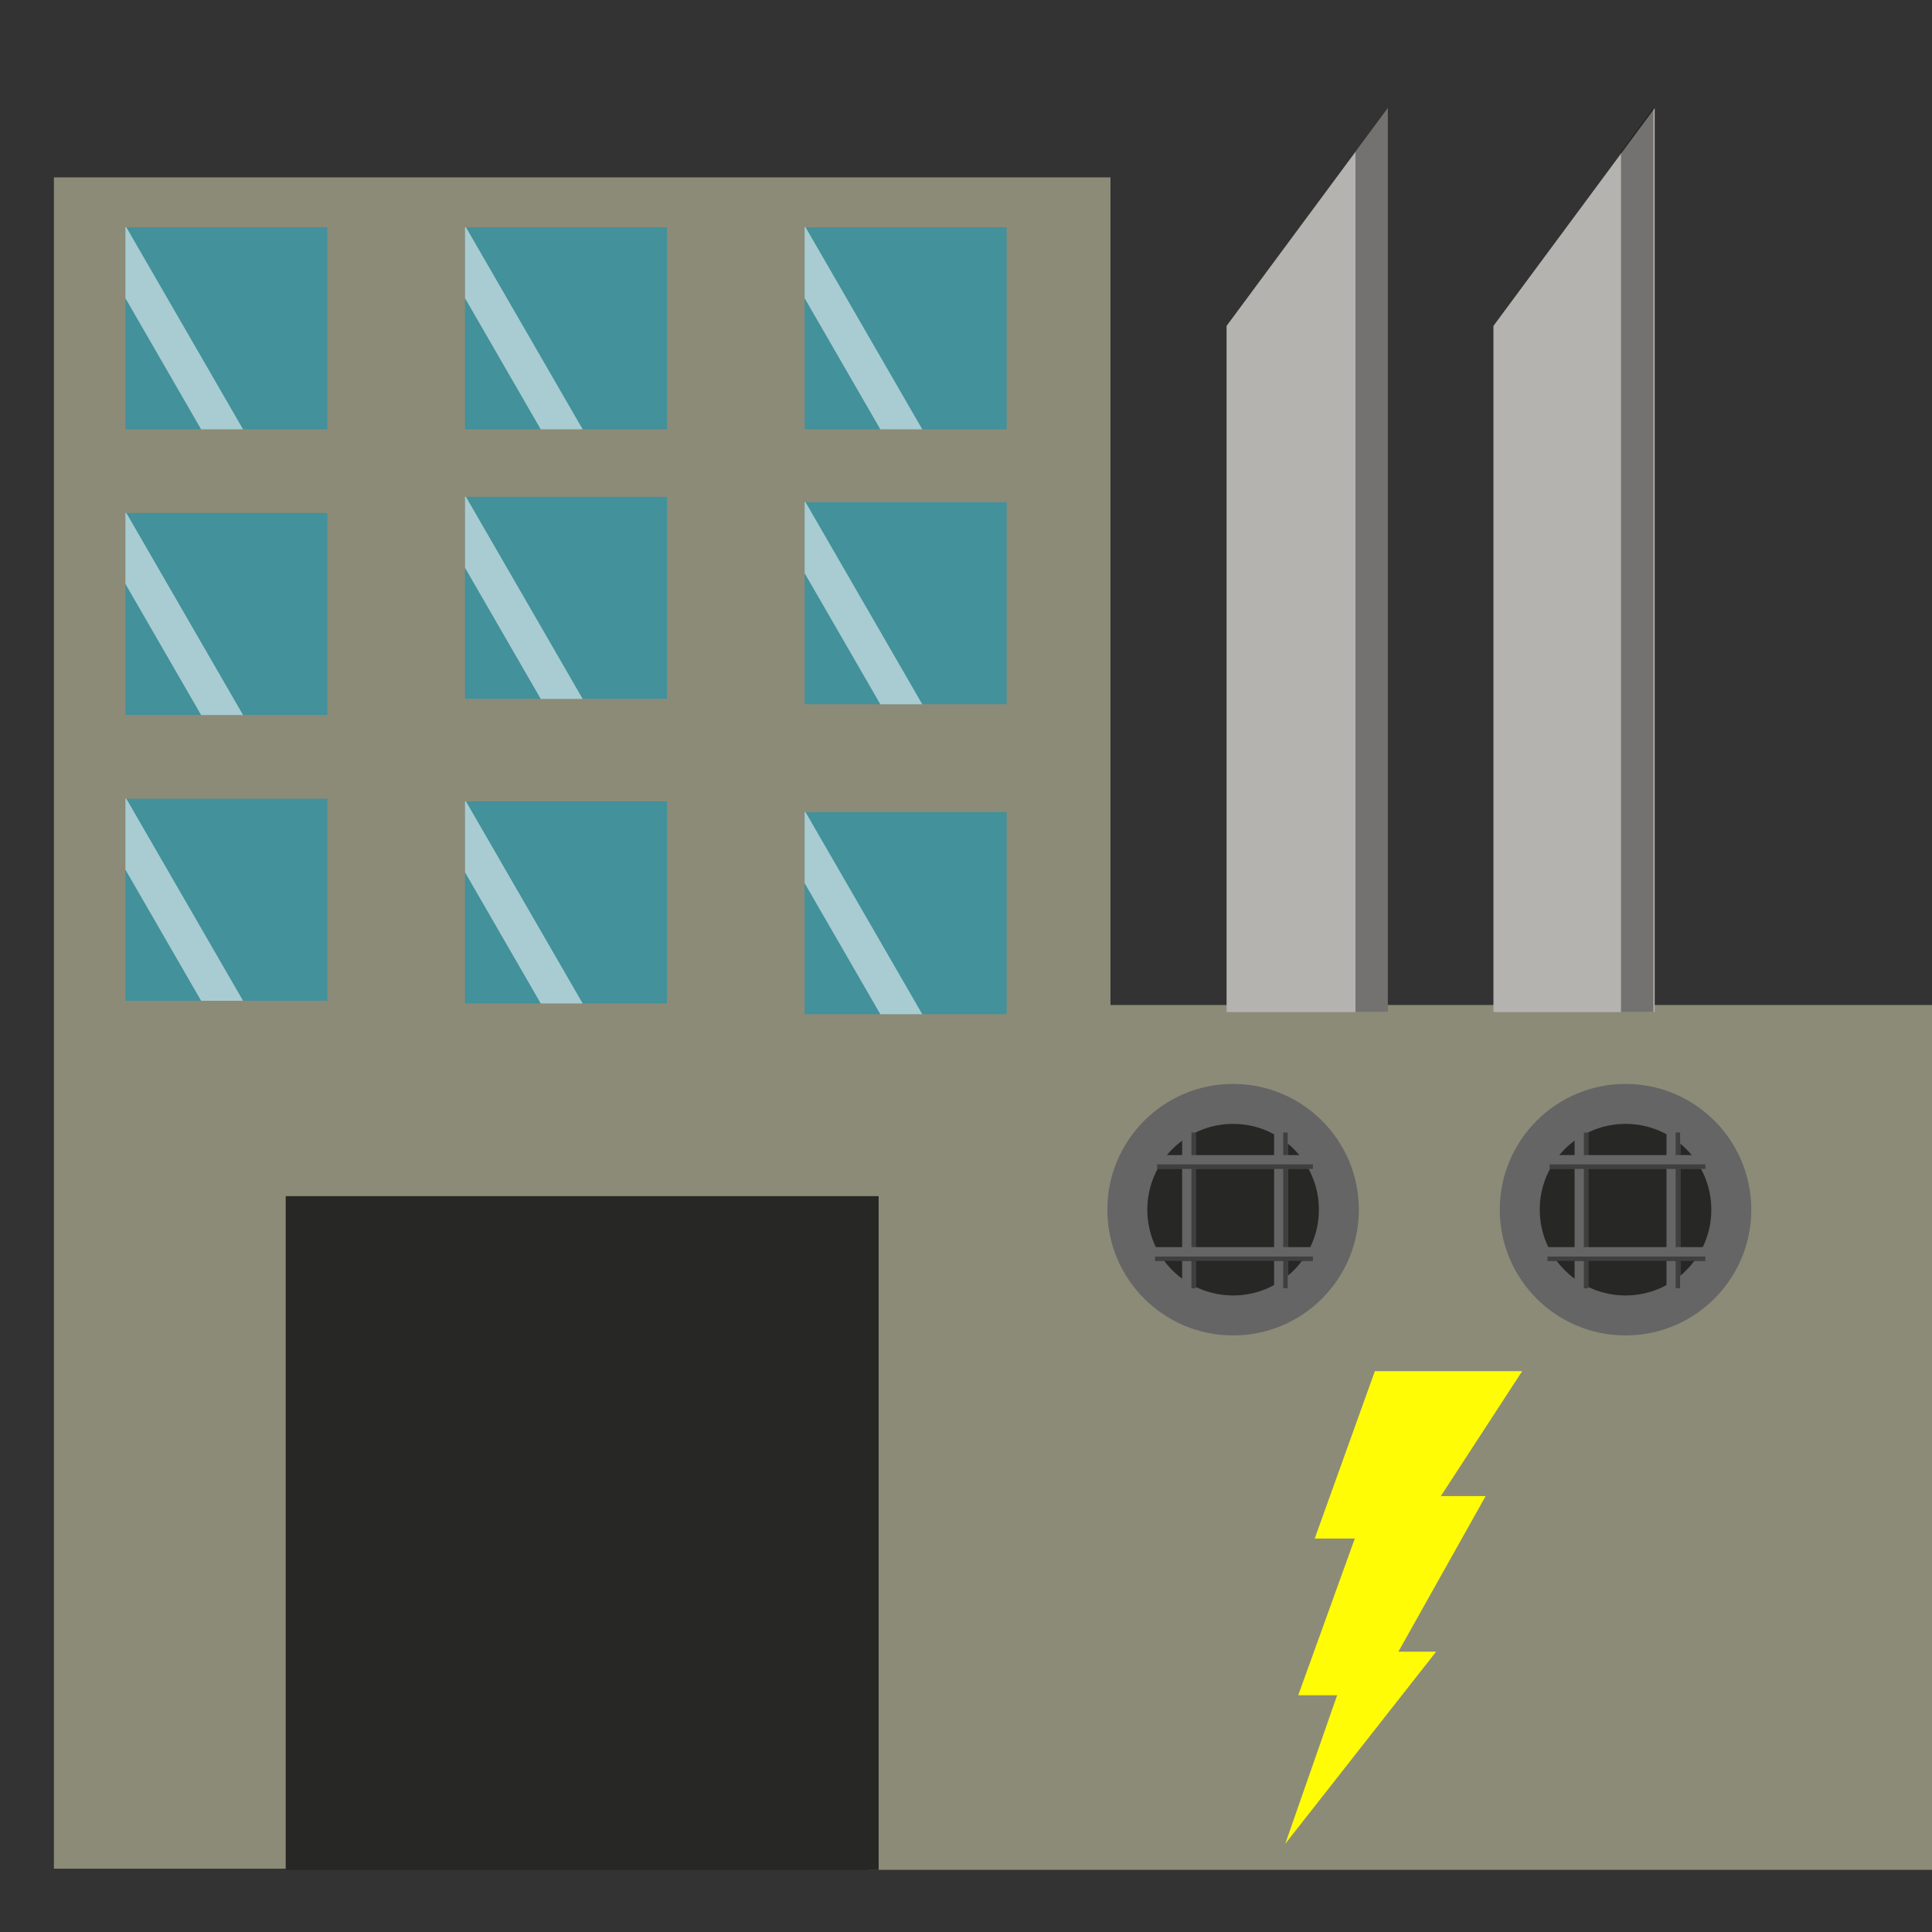 <?xml version="1.0" encoding="UTF-8" standalone="no"?>
<!-- Created with Inkscape (http://www.inkscape.org/) -->

<svg
   xmlns:dc="http://purl.org/dc/elements/1.1/"
   xmlns:cc="http://creativecommons.org/ns#"
   xmlns:rdf="http://www.w3.org/1999/02/22-rdf-syntax-ns#"
   xmlns:svg="http://www.w3.org/2000/svg"
   xmlns="http://www.w3.org/2000/svg"
   xmlns:sodipodi="http://sodipodi.sourceforge.net/DTD/sodipodi-0.dtd"
   xmlns:inkscape="http://www.inkscape.org/namespaces/inkscape"
   width="32"
   height="32"
   viewBox="0 0 32 32"
   version="1.1"
   id="svg8"
   inkscape:version="0.92.3 (2405546, 2018-03-11)"
   sodipodi:docname="powerStation.svg">
  <rect x="0" y="0" width="32" height="32" fill="#333333" stroke="none"/>
  <defs
     id="defs2" />
  <sodipodi:namedview
     id="base"
     pagecolor="#ffffff"
     bordercolor="#666666"
     borderopacity="1.0"
     inkscape:pageopacity="0.0"
     inkscape:pageshadow="2"
     inkscape:zoom="16"
     inkscape:cx="19.706098"
     inkscape:cy="8.0246518"
     inkscape:document-units="px"
     inkscape:current-layer="layer1"
     showgrid="false"
     inkscape:window-width="1920"
     inkscape:window-height="1017"
     inkscape:window-x="-8"
     inkscape:window-y="-8"
     inkscape:window-maximized="1"
     units="px"
     showguides="true"
     inkscape:guide-bbox="true"
     inkscape:snap-bbox="false"
     inkscape:snap-page="true"
     inkscape:snap-global="false">
    <sodipodi:guide
       position="50,108.214"
       orientation="1,0"
       id="guide4746"
       inkscape:locked="false" />
  </sodipodi:namedview>
  <g
     inkscape:label="Layer 1"
     inkscape:groupmode="layer"
     id="layer1"
     transform="translate(0,-1090.5)">
    <rect
       style="opacity:1;fill:#8c8b78;fill-opacity:1;fill-rule:nonzero;stroke:none;stroke-width:1.152;stroke-linecap:butt;stroke-linejoin:bevel;stroke-miterlimit:4;stroke-dasharray:none;stroke-dashoffset:0.5;stroke-opacity:1"
       id="rect4754"
       width="17.5"
       height="28.013"
       x="0.893"
       y="1093.438" />
    <rect
       y="1107.146"
       x="14.378"
       height="14.324"
       width="17.672"
       id="rect4756"
       style="opacity:1;fill:#8c8b78;fill-opacity:1;fill-rule:nonzero;stroke:none;stroke-width:0.828;stroke-linecap:butt;stroke-linejoin:bevel;stroke-miterlimit:4;stroke-dasharray:none;stroke-dashoffset:0.5;stroke-opacity:1" />
    <path
       style="opacity:1;fill:#b4b3af;fill-opacity:1;fill-rule:nonzero;stroke:none;stroke-width:0.838;stroke-linecap:butt;stroke-linejoin:bevel;stroke-miterlimit:4;stroke-dasharray:none;stroke-dashoffset:0.5;stroke-opacity:1"
       d="m 20.316,1095.898 2.671,-3.608 v 14.973 h -2.671 z"
       id="rect4758"
       inkscape:connector-curvature="0"
       sodipodi:nodetypes="ccccc" />
    <path
       sodipodi:nodetypes="ccccc"
       inkscape:connector-curvature="0"
       id="path4761"
       d="m 24.736,1095.898 2.671,-3.608 v 14.973 h -2.671 z"
       style="opacity:1;fill:#b4b3af;fill-opacity:1;fill-rule:nonzero;stroke:none;stroke-width:0.838;stroke-linecap:butt;stroke-linejoin:bevel;stroke-miterlimit:4;stroke-dasharray:none;stroke-dashoffset:0.5;stroke-opacity:1" />
    <g
       id="g827"
       transform="translate(-13.348,-11.161)">
      <rect
         y="1105.425"
         x="15.425"
         height="3.346"
         width="3.346"
         id="rect881"
         style="opacity:1;fill:#42919b;fill-opacity:1;fill-rule:nonzero;stroke:none;stroke-width:0.8;stroke-linecap:butt;stroke-linejoin:bevel;stroke-miterlimit:4;stroke-dasharray:none;stroke-dashoffset:0.5;stroke-opacity:1" />
      <path
         id="rect893"
         d="m 15.425,1105.424 v 1.176 l 1.254,2.172 h 0.695 l -1.934,-3.348 z"
         style="opacity:1;fill:#ffffff;fill-opacity:0.537;fill-rule:nonzero;stroke:none;stroke-width:0.8;stroke-linecap:butt;stroke-linejoin:bevel;stroke-miterlimit:4;stroke-dasharray:none;stroke-dashoffset:0.5;stroke-opacity:1"
         inkscape:connector-curvature="0" />
    </g>
    <g
       transform="translate(-13.348,-6.429)"
       id="g833">
      <rect
         style="opacity:1;fill:#42919b;fill-opacity:1;fill-rule:nonzero;stroke:none;stroke-width:0.8;stroke-linecap:butt;stroke-linejoin:bevel;stroke-miterlimit:4;stroke-dasharray:none;stroke-dashoffset:0.5;stroke-opacity:1"
         id="rect829"
         width="3.346"
         height="3.346"
         x="15.425"
         y="1105.425" />
      <path
         inkscape:connector-curvature="0"
         style="opacity:1;fill:#ffffff;fill-opacity:0.537;fill-rule:nonzero;stroke:none;stroke-width:0.8;stroke-linecap:butt;stroke-linejoin:bevel;stroke-miterlimit:4;stroke-dasharray:none;stroke-dashoffset:0.5;stroke-opacity:1"
         d="m 15.425,1105.424 v 1.176 l 1.254,2.172 h 0.695 l -1.934,-3.348 z"
         id="path831" />
    </g>
    <g
       id="g839"
       transform="translate(-13.348,-1.696)">
      <rect
         y="1105.425"
         x="15.425"
         height="3.346"
         width="3.346"
         id="rect835"
         style="opacity:1;fill:#42919b;fill-opacity:1;fill-rule:nonzero;stroke:none;stroke-width:0.8;stroke-linecap:butt;stroke-linejoin:bevel;stroke-miterlimit:4;stroke-dasharray:none;stroke-dashoffset:0.5;stroke-opacity:1" />
      <path
         id="path837"
         d="m 15.425,1105.424 v 1.176 l 1.254,2.172 h 0.695 l -1.934,-3.348 z"
         style="opacity:1;fill:#ffffff;fill-opacity:0.537;fill-rule:nonzero;stroke:none;stroke-width:0.8;stroke-linecap:butt;stroke-linejoin:bevel;stroke-miterlimit:4;stroke-dasharray:none;stroke-dashoffset:0.5;stroke-opacity:1"
         inkscape:connector-curvature="0" />
    </g>
    <g
       transform="translate(-7.723,-11.161)"
       id="g851">
      <rect
         style="opacity:1;fill:#42919b;fill-opacity:1;fill-rule:nonzero;stroke:none;stroke-width:0.8;stroke-linecap:butt;stroke-linejoin:bevel;stroke-miterlimit:4;stroke-dasharray:none;stroke-dashoffset:0.5;stroke-opacity:1"
         id="rect847"
         width="3.346"
         height="3.346"
         x="15.425"
         y="1105.425" />
      <path
         inkscape:connector-curvature="0"
         style="opacity:1;fill:#ffffff;fill-opacity:0.537;fill-rule:nonzero;stroke:none;stroke-width:0.8;stroke-linecap:butt;stroke-linejoin:bevel;stroke-miterlimit:4;stroke-dasharray:none;stroke-dashoffset:0.5;stroke-opacity:1"
         d="m 15.425,1105.424 v 1.176 l 1.254,2.172 h 0.695 l -1.934,-3.348 z"
         id="path849" />
    </g>
    <g
       id="g857"
       transform="translate(-2.098,-11.161)">
      <rect
         y="1105.425"
         x="15.425"
         height="3.346"
         width="3.346"
         id="rect853"
         style="opacity:1;fill:#42919b;fill-opacity:1;fill-rule:nonzero;stroke:none;stroke-width:0.8;stroke-linecap:butt;stroke-linejoin:bevel;stroke-miterlimit:4;stroke-dasharray:none;stroke-dashoffset:0.5;stroke-opacity:1" />
      <path
         id="path855"
         d="m 15.425,1105.424 v 1.176 l 1.254,2.172 h 0.695 l -1.934,-3.348 z"
         style="opacity:1;fill:#ffffff;fill-opacity:0.537;fill-rule:nonzero;stroke:none;stroke-width:0.8;stroke-linecap:butt;stroke-linejoin:bevel;stroke-miterlimit:4;stroke-dasharray:none;stroke-dashoffset:0.5;stroke-opacity:1"
         inkscape:connector-curvature="0" />
    </g>
    <g
       transform="translate(-2.098,-6.607)"
       id="g863">
      <rect
         style="opacity:1;fill:#42919b;fill-opacity:1;fill-rule:nonzero;stroke:none;stroke-width:0.8;stroke-linecap:butt;stroke-linejoin:bevel;stroke-miterlimit:4;stroke-dasharray:none;stroke-dashoffset:0.5;stroke-opacity:1"
         id="rect859"
         width="3.346"
         height="3.346"
         x="15.425"
         y="1105.425" />
      <path
         inkscape:connector-curvature="0"
         style="opacity:1;fill:#ffffff;fill-opacity:0.537;fill-rule:nonzero;stroke:none;stroke-width:0.8;stroke-linecap:butt;stroke-linejoin:bevel;stroke-miterlimit:4;stroke-dasharray:none;stroke-dashoffset:0.5;stroke-opacity:1"
         d="m 15.425,1105.424 v 1.176 l 1.254,2.172 h 0.695 l -1.934,-3.348 z"
         id="path861" />
    </g>
    <g
       id="g869"
       transform="translate(-2.098,-1.473)">
      <rect
         y="1105.425"
         x="15.425"
         height="3.346"
         width="3.346"
         id="rect865"
         style="opacity:1;fill:#42919b;fill-opacity:1;fill-rule:nonzero;stroke:none;stroke-width:0.8;stroke-linecap:butt;stroke-linejoin:bevel;stroke-miterlimit:4;stroke-dasharray:none;stroke-dashoffset:0.5;stroke-opacity:1" />
      <path
         id="path867"
         d="m 15.425,1105.424 v 1.176 l 1.254,2.172 h 0.695 l -1.934,-3.348 z"
         style="opacity:1;fill:#ffffff;fill-opacity:0.537;fill-rule:nonzero;stroke:none;stroke-width:0.8;stroke-linecap:butt;stroke-linejoin:bevel;stroke-miterlimit:4;stroke-dasharray:none;stroke-dashoffset:0.5;stroke-opacity:1"
         inkscape:connector-curvature="0" />
    </g>
    <g
       id="g875"
       transform="translate(-7.723,-6.696)">
      <rect
         y="1105.425"
         x="15.425"
         height="3.346"
         width="3.346"
         id="rect871"
         style="opacity:1;fill:#42919b;fill-opacity:1;fill-rule:nonzero;stroke:none;stroke-width:0.8;stroke-linecap:butt;stroke-linejoin:bevel;stroke-miterlimit:4;stroke-dasharray:none;stroke-dashoffset:0.5;stroke-opacity:1" />
      <path
         id="path873"
         d="m 15.425,1105.424 v 1.176 l 1.254,2.172 h 0.695 l -1.934,-3.348 z"
         style="opacity:1;fill:#ffffff;fill-opacity:0.537;fill-rule:nonzero;stroke:none;stroke-width:0.8;stroke-linecap:butt;stroke-linejoin:bevel;stroke-miterlimit:4;stroke-dasharray:none;stroke-dashoffset:0.5;stroke-opacity:1"
         inkscape:connector-curvature="0" />
    </g>
    <g
       transform="translate(-7.723,-1.652)"
       id="g881">
      <rect
         style="opacity:1;fill:#42919b;fill-opacity:1;fill-rule:nonzero;stroke:none;stroke-width:0.8;stroke-linecap:butt;stroke-linejoin:bevel;stroke-miterlimit:4;stroke-dasharray:none;stroke-dashoffset:0.5;stroke-opacity:1"
         id="rect877"
         width="3.346"
         height="3.346"
         x="15.425"
         y="1105.425" />
      <path
         inkscape:connector-curvature="0"
         style="opacity:1;fill:#ffffff;fill-opacity:0.537;fill-rule:nonzero;stroke:none;stroke-width:0.8;stroke-linecap:butt;stroke-linejoin:bevel;stroke-miterlimit:4;stroke-dasharray:none;stroke-dashoffset:0.5;stroke-opacity:1"
         d="m 15.425,1105.424 v 1.176 l 1.254,2.172 h 0.695 l -1.934,-3.348 z"
         id="path879" />
    </g>
    <rect
       style="opacity:1;fill:#272725;fill-opacity:1;fill-rule:nonzero;stroke:none;stroke-width:0.8;stroke-linecap:butt;stroke-linejoin:bevel;stroke-miterlimit:4;stroke-dasharray:none;stroke-dashoffset:0.5;stroke-opacity:1"
       id="rect883"
       width="9.821"
       height="11.161"
       x="4.732"
       y="1110.312" />
    <path
       style="opacity:1;fill:#000000;fill-opacity:0.36;fill-rule:nonzero;stroke:none;stroke-width:0.838;stroke-linecap:butt;stroke-linejoin:bevel;stroke-miterlimit:4;stroke-dasharray:none;stroke-dashoffset:0.5;stroke-opacity:1"
       d="M 22.988 1.789 L 22.451 2.514 L 22.451 16.762 L 22.988 16.762 L 22.988 1.789 z "
       transform="translate(0,1090.5)"
       id="path887" />
    <path
       id="path892"
       d="m 27.386,1092.289 -0.537,0.725 v 14.248 h 0.537 z"
       style="opacity:1;fill:#000000;fill-opacity:0.36;fill-rule:nonzero;stroke:none;stroke-width:0.838;stroke-linecap:butt;stroke-linejoin:bevel;stroke-miterlimit:4;stroke-dasharray:none;stroke-dashoffset:0.5;stroke-opacity:1"
       inkscape:connector-curvature="0" />
    <circle
       style="opacity:1;fill:#656565;fill-opacity:1;fill-rule:nonzero;stroke:none;stroke-width:1.2;stroke-linecap:butt;stroke-linejoin:bevel;stroke-miterlimit:4;stroke-dasharray:none;stroke-dashoffset:0.5;stroke-opacity:1"
       id="path894"
       cx="20.424"
       cy="1110.536"
       r="2.083" />
    <circle
       r="1.421"
       cy="1110.536"
       cx="20.424"
       id="circle896"
       style="opacity:1;fill:#272725;fill-opacity:1;fill-rule:nonzero;stroke:none;stroke-width:0.818;stroke-linecap:butt;stroke-linejoin:bevel;stroke-miterlimit:4;stroke-dasharray:none;stroke-dashoffset:0.5;stroke-opacity:1" />
    <rect
       style="opacity:1;fill:#656565;fill-opacity:1;fill-rule:nonzero;stroke:none;stroke-width:0.8;stroke-linecap:butt;stroke-linejoin:bevel;stroke-miterlimit:4;stroke-dasharray:none;stroke-dashoffset:0.5;stroke-opacity:1"
       id="rect898"
       width="0.229"
       height="2.581"
       x="19.58"
       y="1109.258" />
    <path
       style="opacity:1;fill:#000000;fill-opacity:0.374;fill-rule:nonzero;stroke:none;stroke-width:0.8;stroke-linecap:butt;stroke-linejoin:bevel;stroke-miterlimit:4;stroke-dasharray:none;stroke-dashoffset:0.5;stroke-opacity:1"
       d="M 19.734 18.758 L 19.734 21.338 L 19.809 21.338 L 19.809 18.758 L 19.734 18.758 z "
       transform="translate(0,1090.5)"
       id="rect918" />
    <rect
       y="1109.258"
       x="21.103"
       height="2.581"
       width="0.229"
       id="rect900"
       style="opacity:1;fill:#656565;fill-opacity:1;fill-rule:nonzero;stroke:none;stroke-width:0.8;stroke-linecap:butt;stroke-linejoin:bevel;stroke-miterlimit:4;stroke-dasharray:none;stroke-dashoffset:0.5;stroke-opacity:1" />
    <path
       id="path923"
       d="m 21.254,1109.258 v 2.58 h 0.074 v -2.58 z"
       style="opacity:1;fill:#000000;fill-opacity:0.374;fill-rule:nonzero;stroke:none;stroke-width:0.8;stroke-linecap:butt;stroke-linejoin:bevel;stroke-miterlimit:4;stroke-dasharray:none;stroke-dashoffset:0.5;stroke-opacity:1"
       inkscape:connector-curvature="0" />
    <rect
       y="-21.746"
       x="1109.632"
       height="2.581"
       width="0.229"
       id="rect902"
       style="opacity:1;fill:#656565;fill-opacity:1;fill-rule:nonzero;stroke:none;stroke-width:0.8;stroke-linecap:butt;stroke-linejoin:bevel;stroke-miterlimit:4;stroke-dasharray:none;stroke-dashoffset:0.5;stroke-opacity:1"
       transform="rotate(90)" />
    <rect
       style="opacity:1;fill:#656565;fill-opacity:1;fill-rule:nonzero;stroke:none;stroke-width:0.813;stroke-linecap:butt;stroke-linejoin:bevel;stroke-miterlimit:4;stroke-dasharray:none;stroke-dashoffset:0.5;stroke-opacity:1"
       id="rect904"
       width="0.229"
       height="2.663"
       x="1111.156"
       y="-21.746"
       transform="rotate(90)" />
    <path
       style="opacity:1;fill:#000000;fill-opacity:0.373;fill-rule:nonzero;stroke:none;stroke-width:0.8;stroke-linecap:butt;stroke-linejoin:bevel;stroke-miterlimit:4;stroke-dasharray:none;stroke-dashoffset:0.5;stroke-opacity:1"
       d="M 19.166 19.285 L 19.166 19.361 L 21.746 19.361 L 21.746 19.285 L 19.166 19.285 z "
       transform="translate(0,1090.5)"
       id="rect925" />
    <path
       id="path930"
       d="m 19.131,1111.312 v 0.076 h 2.615 v -0.076 z"
       style="opacity:1;fill:#000000;fill-opacity:0.373;fill-rule:nonzero;stroke:none;stroke-width:0.805;stroke-linecap:butt;stroke-linejoin:bevel;stroke-miterlimit:4;stroke-dasharray:none;stroke-dashoffset:0.5;stroke-opacity:1"
       inkscape:connector-curvature="0" />
    <circle
       r="2.083"
       cy="1110.536"
       cx="26.924"
       id="circle932"
       style="opacity:1;fill:#656565;fill-opacity:1;fill-rule:nonzero;stroke:none;stroke-width:1.2;stroke-linecap:butt;stroke-linejoin:bevel;stroke-miterlimit:4;stroke-dasharray:none;stroke-dashoffset:0.5;stroke-opacity:1" />
    <circle
       style="opacity:1;fill:#272725;fill-opacity:1;fill-rule:nonzero;stroke:none;stroke-width:0.818;stroke-linecap:butt;stroke-linejoin:bevel;stroke-miterlimit:4;stroke-dasharray:none;stroke-dashoffset:0.5;stroke-opacity:1"
       id="circle934"
       cx="26.924"
       cy="1110.536"
       r="1.421" />
    <rect
       y="1109.258"
       x="26.08"
       height="2.581"
       width="0.229"
       id="rect936"
       style="opacity:1;fill:#656565;fill-opacity:1;fill-rule:nonzero;stroke:none;stroke-width:0.8;stroke-linecap:butt;stroke-linejoin:bevel;stroke-miterlimit:4;stroke-dasharray:none;stroke-dashoffset:0.5;stroke-opacity:1" />
    <path
       id="path938"
       d="m 26.234,1109.258 v 2.58 h 0.074 v -2.58 z"
       style="opacity:1;fill:#000000;fill-opacity:0.374;fill-rule:nonzero;stroke:none;stroke-width:0.8;stroke-linecap:butt;stroke-linejoin:bevel;stroke-miterlimit:4;stroke-dasharray:none;stroke-dashoffset:0.5;stroke-opacity:1"
       inkscape:connector-curvature="0" />
    <rect
       style="opacity:1;fill:#656565;fill-opacity:1;fill-rule:nonzero;stroke:none;stroke-width:0.8;stroke-linecap:butt;stroke-linejoin:bevel;stroke-miterlimit:4;stroke-dasharray:none;stroke-dashoffset:0.5;stroke-opacity:1"
       id="rect940"
       width="0.229"
       height="2.581"
       x="27.603"
       y="1109.258" />
    <path
       inkscape:connector-curvature="0"
       style="opacity:1;fill:#000000;fill-opacity:0.374;fill-rule:nonzero;stroke:none;stroke-width:0.8;stroke-linecap:butt;stroke-linejoin:bevel;stroke-miterlimit:4;stroke-dasharray:none;stroke-dashoffset:0.5;stroke-opacity:1"
       d="m 27.754,1109.258 v 2.58 h 0.074 v -2.58 z"
       id="path942" />
    <rect
       transform="rotate(90)"
       style="opacity:1;fill:#656565;fill-opacity:1;fill-rule:nonzero;stroke:none;stroke-width:0.8;stroke-linecap:butt;stroke-linejoin:bevel;stroke-miterlimit:4;stroke-dasharray:none;stroke-dashoffset:0.5;stroke-opacity:1"
       id="rect944"
       width="0.229"
       height="2.581"
       x="1109.632"
       y="-28.246" />
    <rect
       transform="rotate(90)"
       y="-28.246"
       x="1111.156"
       height="2.663"
       width="0.229"
       id="rect946"
       style="opacity:1;fill:#656565;fill-opacity:1;fill-rule:nonzero;stroke:none;stroke-width:0.813;stroke-linecap:butt;stroke-linejoin:bevel;stroke-miterlimit:4;stroke-dasharray:none;stroke-dashoffset:0.5;stroke-opacity:1" />
    <path
       id="path948"
       d="m 25.666,1109.785 v 0.076 h 2.58 v -0.076 z"
       style="opacity:1;fill:#000000;fill-opacity:0.373;fill-rule:nonzero;stroke:none;stroke-width:0.8;stroke-linecap:butt;stroke-linejoin:bevel;stroke-miterlimit:4;stroke-dasharray:none;stroke-dashoffset:0.5;stroke-opacity:1"
       inkscape:connector-curvature="0" />
    <path
       inkscape:connector-curvature="0"
       style="opacity:1;fill:#000000;fill-opacity:0.373;fill-rule:nonzero;stroke:none;stroke-width:0.805;stroke-linecap:butt;stroke-linejoin:bevel;stroke-miterlimit:4;stroke-dasharray:none;stroke-dashoffset:0.5;stroke-opacity:1"
       d="m 25.631,1111.312 v 0.076 h 2.615 v -0.076 z"
       id="path950" />
    <path
       style="fill:#fffc05;fill-opacity:1;fill-rule:evenodd;stroke:none;stroke-width:0.437px;stroke-linecap:butt;stroke-linejoin:miter;stroke-opacity:1"
       d="m 22.772,1113.211 h 2.44 l -1.347,2.069 h 0.742 l -1.445,2.577 h 0.625 l -2.499,3.182 0.859,-2.46 h -0.644 l 0.937,-2.596 h -0.664 z"
       id="path4798"
       inkscape:connector-curvature="0" />
  </g>
</svg>
